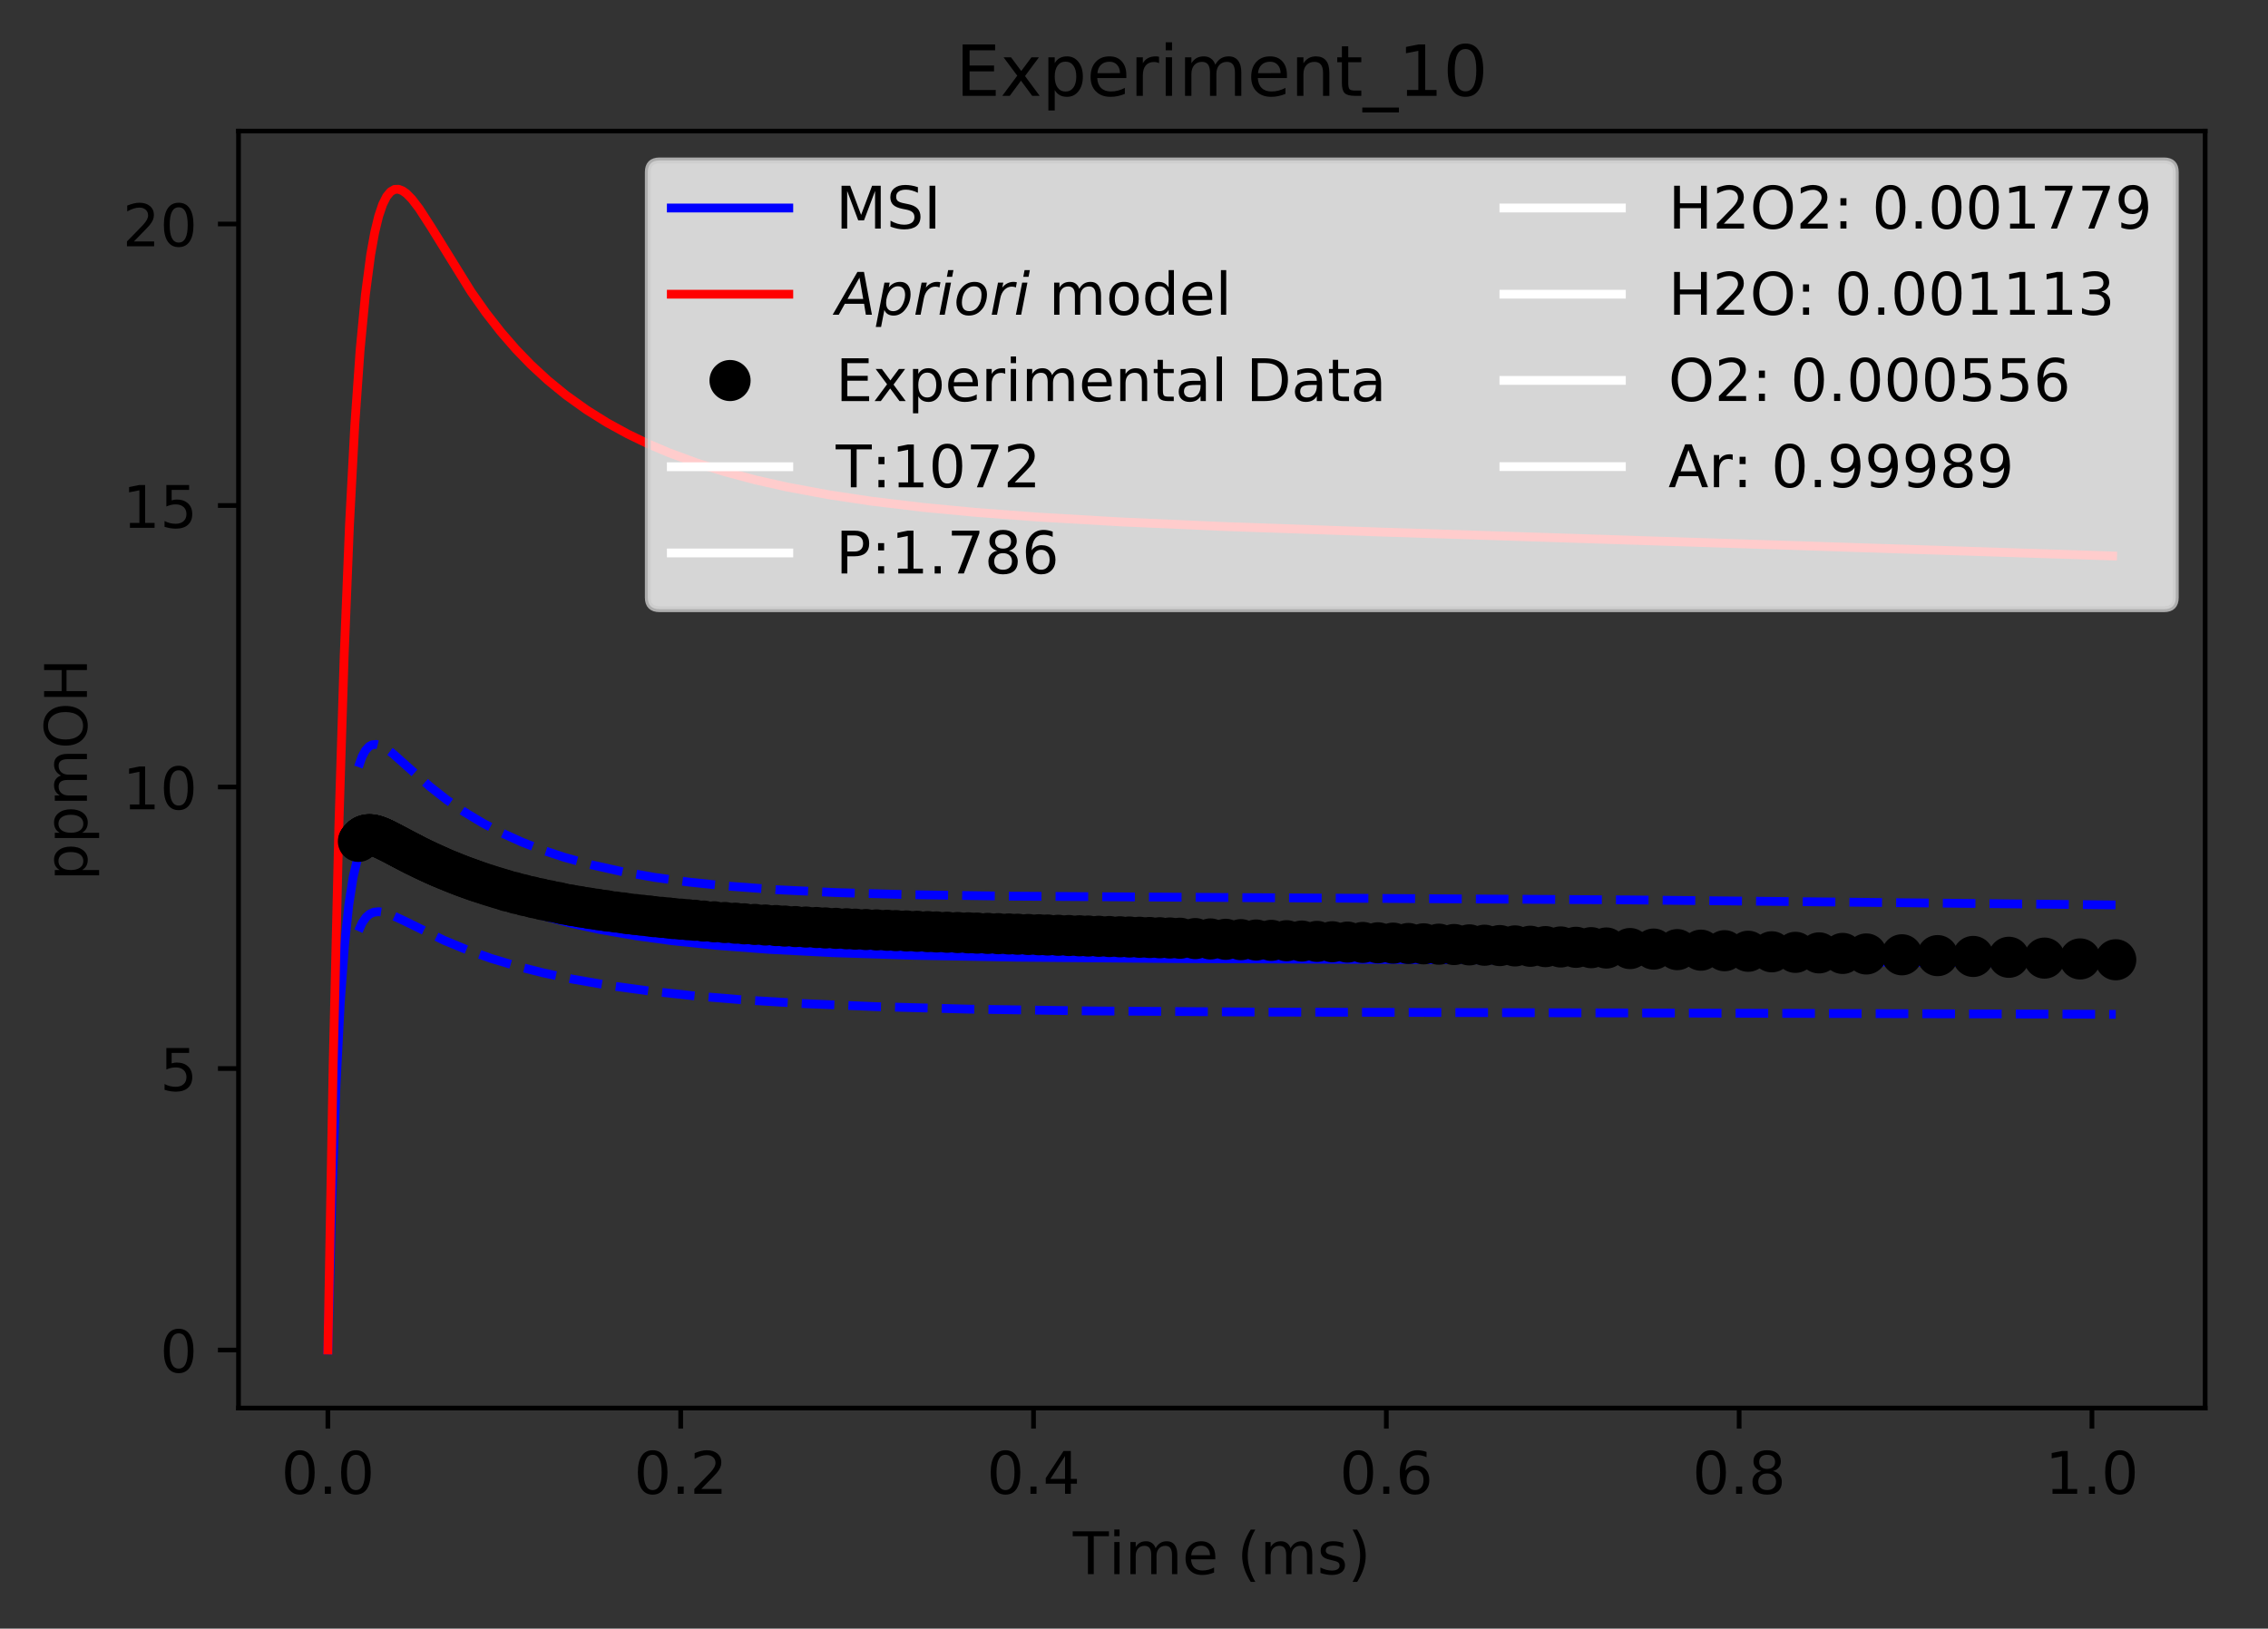 <?xml version="1.0" encoding="utf-8" standalone="no"?>
<!DOCTYPE svg PUBLIC "-//W3C//DTD SVG 1.1//EN"
  "http://www.w3.org/Graphics/SVG/1.1/DTD/svg11.dtd">
<!-- Created with matplotlib (https://matplotlib.org/) -->
<svg height="277.314pt" version="1.1" viewBox="0 0 386.103 277.314" width="386.103pt" xmlns="http://www.w3.org/2000/svg" xmlns:xlink="http://www.w3.org/1999/xlink">
 <rect x="0" y="0" width="386.103" height="277.314" fill="#333333" stroke="none"/>
 <defs>
  <style type="text/css">
*{stroke-linecap:butt;stroke-linejoin:round;}
  </style>
 </defs>
 <g id="figure_1">
  <g id="patch_1">
   <path d="M 0 277.314 
L 386.103 277.314 
L 386.103 0 
L 0 0 
z
" style="fill:none;"/>
  </g>
  <g id="axes_1">
   <g id="patch_2">
    <path d="M 40.603 239.758 
L 375.403 239.758 
L 375.403 22.318 
L 40.603 22.318 
z
" style="fill:none;"/>
   </g>
   <g id="matplotlib.axis_1">
    <g id="xtick_1">
     <g id="line2d_1">
      <defs>
       <path d="M 0 0 
L 0 3.5 
" id="me4b3e63c2c" style="stroke:#000000;stroke-width:0.8;"/>
      </defs>
      <g>
       <use style="stroke:#000000;stroke-width:0.8;" x="55.821" xlink:href="#me4b3e63c2c" y="239.758"/>
      </g>
     </g>
     <g id="text_1">
      <!-- 0.0 -->
      <defs>
       <path d="M 31.781 66.406 
Q 24.172 66.406 20.328 58.906 
Q 16.5 51.422 16.5 36.375 
Q 16.5 21.391 20.328 13.891 
Q 24.172 6.391 31.781 6.391 
Q 39.453 6.391 43.281 13.891 
Q 47.125 21.391 47.125 36.375 
Q 47.125 51.422 43.281 58.906 
Q 39.453 66.406 31.781 66.406 
z
M 31.781 74.219 
Q 44.047 74.219 50.516 64.516 
Q 56.984 54.828 56.984 36.375 
Q 56.984 17.969 50.516 8.266 
Q 44.047 -1.422 31.781 -1.422 
Q 19.531 -1.422 13.062 8.266 
Q 6.594 17.969 6.594 36.375 
Q 6.594 54.828 13.062 64.516 
Q 19.531 74.219 31.781 74.219 
z
" id="DejaVuSans-48"/>
       <path d="M 10.688 12.406 
L 21 12.406 
L 21 0 
L 10.688 0 
z
" id="DejaVuSans-46"/>
      </defs>
      <g transform="translate(47.87 254.357)scale(0.1 -0.1)">
       <use xlink:href="#DejaVuSans-48"/>
       <use x="63.623" xlink:href="#DejaVuSans-46"/>
       <use x="95.41" xlink:href="#DejaVuSans-48"/>
      </g>
     </g>
    </g>
    <g id="xtick_2">
     <g id="line2d_2">
      <g>
       <use style="stroke:#000000;stroke-width:0.8;" x="115.883" xlink:href="#me4b3e63c2c" y="239.758"/>
      </g>
     </g>
     <g id="text_2">
      <!-- 0.2 -->
      <defs>
       <path d="M 19.188 8.297 
L 53.609 8.297 
L 53.609 0 
L 7.328 0 
L 7.328 8.297 
Q 12.938 14.109 22.625 23.891 
Q 32.328 33.688 34.812 36.531 
Q 39.547 41.844 41.422 45.531 
Q 43.312 49.219 43.312 52.781 
Q 43.312 58.594 39.234 62.25 
Q 35.156 65.922 28.609 65.922 
Q 23.969 65.922 18.812 64.312 
Q 13.672 62.703 7.812 59.422 
L 7.812 69.391 
Q 13.766 71.781 18.938 73 
Q 24.125 74.219 28.422 74.219 
Q 39.75 74.219 46.484 68.547 
Q 53.219 62.891 53.219 53.422 
Q 53.219 48.922 51.531 44.891 
Q 49.859 40.875 45.406 35.406 
Q 44.188 33.984 37.641 27.219 
Q 31.109 20.453 19.188 8.297 
z
" id="DejaVuSans-50"/>
      </defs>
      <g transform="translate(107.932 254.357)scale(0.1 -0.1)">
       <use xlink:href="#DejaVuSans-48"/>
       <use x="63.623" xlink:href="#DejaVuSans-46"/>
       <use x="95.41" xlink:href="#DejaVuSans-50"/>
      </g>
     </g>
    </g>
    <g id="xtick_3">
     <g id="line2d_3">
      <g>
       <use style="stroke:#000000;stroke-width:0.8;" x="175.945" xlink:href="#me4b3e63c2c" y="239.758"/>
      </g>
     </g>
     <g id="text_3">
      <!-- 0.4 -->
      <defs>
       <path d="M 37.797 64.312 
L 12.891 25.391 
L 37.797 25.391 
z
M 35.203 72.906 
L 47.609 72.906 
L 47.609 25.391 
L 58.016 25.391 
L 58.016 17.188 
L 47.609 17.188 
L 47.609 0 
L 37.797 0 
L 37.797 17.188 
L 4.891 17.188 
L 4.891 26.703 
z
" id="DejaVuSans-52"/>
      </defs>
      <g transform="translate(167.994 254.357)scale(0.1 -0.1)">
       <use xlink:href="#DejaVuSans-48"/>
       <use x="63.623" xlink:href="#DejaVuSans-46"/>
       <use x="95.41" xlink:href="#DejaVuSans-52"/>
      </g>
     </g>
    </g>
    <g id="xtick_4">
     <g id="line2d_4">
      <g>
       <use style="stroke:#000000;stroke-width:0.8;" x="236.007" xlink:href="#me4b3e63c2c" y="239.758"/>
      </g>
     </g>
     <g id="text_4">
      <!-- 0.6 -->
      <defs>
       <path d="M 33.016 40.375 
Q 26.375 40.375 22.484 35.828 
Q 18.609 31.297 18.609 23.391 
Q 18.609 15.531 22.484 10.953 
Q 26.375 6.391 33.016 6.391 
Q 39.656 6.391 43.531 10.953 
Q 47.406 15.531 47.406 23.391 
Q 47.406 31.297 43.531 35.828 
Q 39.656 40.375 33.016 40.375 
z
M 52.594 71.297 
L 52.594 62.312 
Q 48.875 64.062 45.094 64.984 
Q 41.312 65.922 37.594 65.922 
Q 27.828 65.922 22.672 59.328 
Q 17.531 52.734 16.797 39.406 
Q 19.672 43.656 24.016 45.922 
Q 28.375 48.188 33.594 48.188 
Q 44.578 48.188 50.953 41.516 
Q 57.328 34.859 57.328 23.391 
Q 57.328 12.156 50.688 5.359 
Q 44.047 -1.422 33.016 -1.422 
Q 20.359 -1.422 13.672 8.266 
Q 6.984 17.969 6.984 36.375 
Q 6.984 53.656 15.188 63.938 
Q 23.391 74.219 37.203 74.219 
Q 40.922 74.219 44.703 73.484 
Q 48.484 72.75 52.594 71.297 
z
" id="DejaVuSans-54"/>
      </defs>
      <g transform="translate(228.055 254.357)scale(0.1 -0.1)">
       <use xlink:href="#DejaVuSans-48"/>
       <use x="63.623" xlink:href="#DejaVuSans-46"/>
       <use x="95.41" xlink:href="#DejaVuSans-54"/>
      </g>
     </g>
    </g>
    <g id="xtick_5">
     <g id="line2d_5">
      <g>
       <use style="stroke:#000000;stroke-width:0.8;" x="296.069" xlink:href="#me4b3e63c2c" y="239.758"/>
      </g>
     </g>
     <g id="text_5">
      <!-- 0.8 -->
      <defs>
       <path d="M 31.781 34.625 
Q 24.75 34.625 20.719 30.859 
Q 16.703 27.094 16.703 20.516 
Q 16.703 13.922 20.719 10.156 
Q 24.75 6.391 31.781 6.391 
Q 38.812 6.391 42.859 10.172 
Q 46.922 13.969 46.922 20.516 
Q 46.922 27.094 42.891 30.859 
Q 38.875 34.625 31.781 34.625 
z
M 21.922 38.812 
Q 15.578 40.375 12.031 44.719 
Q 8.5 49.078 8.5 55.328 
Q 8.5 64.062 14.719 69.141 
Q 20.953 74.219 31.781 74.219 
Q 42.672 74.219 48.875 69.141 
Q 55.078 64.062 55.078 55.328 
Q 55.078 49.078 51.531 44.719 
Q 48 40.375 41.703 38.812 
Q 48.828 37.156 52.797 32.312 
Q 56.781 27.484 56.781 20.516 
Q 56.781 9.906 50.312 4.234 
Q 43.844 -1.422 31.781 -1.422 
Q 19.734 -1.422 13.25 4.234 
Q 6.781 9.906 6.781 20.516 
Q 6.781 27.484 10.781 32.312 
Q 14.797 37.156 21.922 38.812 
z
M 18.312 54.391 
Q 18.312 48.734 21.844 45.562 
Q 25.391 42.391 31.781 42.391 
Q 38.141 42.391 41.719 45.562 
Q 45.312 48.734 45.312 54.391 
Q 45.312 60.062 41.719 63.234 
Q 38.141 66.406 31.781 66.406 
Q 25.391 66.406 21.844 63.234 
Q 18.312 60.062 18.312 54.391 
z
" id="DejaVuSans-56"/>
      </defs>
      <g transform="translate(288.117 254.357)scale(0.1 -0.1)">
       <use xlink:href="#DejaVuSans-48"/>
       <use x="63.623" xlink:href="#DejaVuSans-46"/>
       <use x="95.41" xlink:href="#DejaVuSans-56"/>
      </g>
     </g>
    </g>
    <g id="xtick_6">
     <g id="line2d_6">
      <g>
       <use style="stroke:#000000;stroke-width:0.8;" x="356.131" xlink:href="#me4b3e63c2c" y="239.758"/>
      </g>
     </g>
     <g id="text_6">
      <!-- 1.0 -->
      <defs>
       <path d="M 12.406 8.297 
L 28.516 8.297 
L 28.516 63.922 
L 10.984 60.406 
L 10.984 69.391 
L 28.422 72.906 
L 38.281 72.906 
L 38.281 8.297 
L 54.391 8.297 
L 54.391 0 
L 12.406 0 
z
" id="DejaVuSans-49"/>
      </defs>
      <g transform="translate(348.179 254.357)scale(0.1 -0.1)">
       <use xlink:href="#DejaVuSans-49"/>
       <use x="63.623" xlink:href="#DejaVuSans-46"/>
       <use x="95.41" xlink:href="#DejaVuSans-48"/>
      </g>
     </g>
    </g>
    <g id="text_7">
     <!-- Time (ms) -->
     <defs>
      <path d="M -0.297 72.906 
L 61.375 72.906 
L 61.375 64.594 
L 35.5 64.594 
L 35.5 0 
L 25.594 0 
L 25.594 64.594 
L -0.297 64.594 
z
" id="DejaVuSans-84"/>
      <path d="M 9.422 54.688 
L 18.406 54.688 
L 18.406 0 
L 9.422 0 
z
M 9.422 75.984 
L 18.406 75.984 
L 18.406 64.594 
L 9.422 64.594 
z
" id="DejaVuSans-105"/>
      <path d="M 52 44.188 
Q 55.375 50.25 60.062 53.125 
Q 64.75 56 71.094 56 
Q 79.641 56 84.281 50.016 
Q 88.922 44.047 88.922 33.016 
L 88.922 0 
L 79.891 0 
L 79.891 32.719 
Q 79.891 40.578 77.094 44.375 
Q 74.312 48.188 68.609 48.188 
Q 61.625 48.188 57.562 43.547 
Q 53.516 38.922 53.516 30.906 
L 53.516 0 
L 44.484 0 
L 44.484 32.719 
Q 44.484 40.625 41.703 44.406 
Q 38.922 48.188 33.109 48.188 
Q 26.219 48.188 22.156 43.531 
Q 18.109 38.875 18.109 30.906 
L 18.109 0 
L 9.078 0 
L 9.078 54.688 
L 18.109 54.688 
L 18.109 46.188 
Q 21.188 51.219 25.484 53.609 
Q 29.781 56 35.688 56 
Q 41.656 56 45.828 52.969 
Q 50 49.953 52 44.188 
z
" id="DejaVuSans-109"/>
      <path d="M 56.203 29.594 
L 56.203 25.203 
L 14.891 25.203 
Q 15.484 15.922 20.484 11.062 
Q 25.484 6.203 34.422 6.203 
Q 39.594 6.203 44.453 7.469 
Q 49.312 8.734 54.109 11.281 
L 54.109 2.781 
Q 49.266 0.734 44.188 -0.344 
Q 39.109 -1.422 33.891 -1.422 
Q 20.797 -1.422 13.156 6.188 
Q 5.516 13.812 5.516 26.812 
Q 5.516 40.234 12.766 48.109 
Q 20.016 56 32.328 56 
Q 43.359 56 49.781 48.891 
Q 56.203 41.797 56.203 29.594 
z
M 47.219 32.234 
Q 47.125 39.594 43.094 43.984 
Q 39.062 48.391 32.422 48.391 
Q 24.906 48.391 20.391 44.141 
Q 15.875 39.891 15.188 32.172 
z
" id="DejaVuSans-101"/>
      <path id="DejaVuSans-32"/>
      <path d="M 31 75.875 
Q 24.469 64.656 21.281 53.656 
Q 18.109 42.672 18.109 31.391 
Q 18.109 20.125 21.312 9.062 
Q 24.516 -2 31 -13.188 
L 23.188 -13.188 
Q 15.875 -1.703 12.234 9.375 
Q 8.594 20.453 8.594 31.391 
Q 8.594 42.281 12.203 53.312 
Q 15.828 64.359 23.188 75.875 
z
" id="DejaVuSans-40"/>
      <path d="M 44.281 53.078 
L 44.281 44.578 
Q 40.484 46.531 36.375 47.5 
Q 32.281 48.484 27.875 48.484 
Q 21.188 48.484 17.844 46.438 
Q 14.5 44.391 14.5 40.281 
Q 14.5 37.156 16.891 35.375 
Q 19.281 33.594 26.516 31.984 
L 29.594 31.297 
Q 39.156 29.25 43.188 25.516 
Q 47.219 21.781 47.219 15.094 
Q 47.219 7.469 41.188 3.016 
Q 35.156 -1.422 24.609 -1.422 
Q 20.219 -1.422 15.453 -0.562 
Q 10.688 0.297 5.422 2 
L 5.422 11.281 
Q 10.406 8.688 15.234 7.391 
Q 20.062 6.109 24.812 6.109 
Q 31.156 6.109 34.562 8.281 
Q 37.984 10.453 37.984 14.406 
Q 37.984 18.062 35.516 20.016 
Q 33.062 21.969 24.703 23.781 
L 21.578 24.516 
Q 13.234 26.266 9.516 29.906 
Q 5.812 33.547 5.812 39.891 
Q 5.812 47.609 11.281 51.797 
Q 16.75 56 26.812 56 
Q 31.781 56 36.172 55.266 
Q 40.578 54.547 44.281 53.078 
z
" id="DejaVuSans-115"/>
      <path d="M 8.016 75.875 
L 15.828 75.875 
Q 23.141 64.359 26.781 53.312 
Q 30.422 42.281 30.422 31.391 
Q 30.422 20.453 26.781 9.375 
Q 23.141 -1.703 15.828 -13.188 
L 8.016 -13.188 
Q 14.5 -2 17.703 9.062 
Q 20.906 20.125 20.906 31.391 
Q 20.906 42.672 17.703 53.656 
Q 14.5 64.656 8.016 75.875 
z
" id="DejaVuSans-41"/>
     </defs>
     <g transform="translate(182.65 268.035)scale(0.1 -0.1)">
      <use xlink:href="#DejaVuSans-84"/>
      <use x="61.037" xlink:href="#DejaVuSans-105"/>
      <use x="88.82" xlink:href="#DejaVuSans-109"/>
      <use x="186.232" xlink:href="#DejaVuSans-101"/>
      <use x="247.756" xlink:href="#DejaVuSans-32"/>
      <use x="279.543" xlink:href="#DejaVuSans-40"/>
      <use x="318.557" xlink:href="#DejaVuSans-109"/>
      <use x="415.969" xlink:href="#DejaVuSans-115"/>
      <use x="468.068" xlink:href="#DejaVuSans-41"/>
     </g>
    </g>
   </g>
   <g id="matplotlib.axis_2">
    <g id="ytick_1">
     <g id="line2d_7">
      <defs>
       <path d="M 0 0 
L -3.5 0 
" id="m5823dc04ed" style="stroke:#000000;stroke-width:0.8;"/>
      </defs>
      <g>
       <use style="stroke:#000000;stroke-width:0.8;" x="40.603" xlink:href="#m5823dc04ed" y="229.874"/>
      </g>
     </g>
     <g id="text_8">
      <!-- 0 -->
      <g transform="translate(27.241 233.674)scale(0.1 -0.1)">
       <use xlink:href="#DejaVuSans-48"/>
      </g>
     </g>
    </g>
    <g id="ytick_2">
     <g id="line2d_8">
      <g>
       <use style="stroke:#000000;stroke-width:0.8;" x="40.603" xlink:href="#m5823dc04ed" y="181.941"/>
      </g>
     </g>
     <g id="text_9">
      <!-- 5 -->
      <defs>
       <path d="M 10.797 72.906 
L 49.516 72.906 
L 49.516 64.594 
L 19.828 64.594 
L 19.828 46.734 
Q 21.969 47.469 24.109 47.828 
Q 26.266 48.188 28.422 48.188 
Q 40.625 48.188 47.75 41.5 
Q 54.891 34.812 54.891 23.391 
Q 54.891 11.625 47.562 5.094 
Q 40.234 -1.422 26.906 -1.422 
Q 22.312 -1.422 17.547 -0.641 
Q 12.797 0.141 7.719 1.703 
L 7.719 11.625 
Q 12.109 9.234 16.797 8.062 
Q 21.484 6.891 26.703 6.891 
Q 35.156 6.891 40.078 11.328 
Q 45.016 15.766 45.016 23.391 
Q 45.016 31 40.078 35.438 
Q 35.156 39.891 26.703 39.891 
Q 22.75 39.891 18.812 39.016 
Q 14.891 38.141 10.797 36.281 
z
" id="DejaVuSans-53"/>
      </defs>
      <g transform="translate(27.241 185.741)scale(0.1 -0.1)">
       <use xlink:href="#DejaVuSans-53"/>
      </g>
     </g>
    </g>
    <g id="ytick_3">
     <g id="line2d_9">
      <g>
       <use style="stroke:#000000;stroke-width:0.8;" x="40.603" xlink:href="#m5823dc04ed" y="134.008"/>
      </g>
     </g>
     <g id="text_10">
      <!-- 10 -->
      <g transform="translate(20.878 137.807)scale(0.1 -0.1)">
       <use xlink:href="#DejaVuSans-49"/>
       <use x="63.623" xlink:href="#DejaVuSans-48"/>
      </g>
     </g>
    </g>
    <g id="ytick_4">
     <g id="line2d_10">
      <g>
       <use style="stroke:#000000;stroke-width:0.8;" x="40.603" xlink:href="#m5823dc04ed" y="86.075"/>
      </g>
     </g>
     <g id="text_11">
      <!-- 15 -->
      <g transform="translate(20.878 89.874)scale(0.1 -0.1)">
       <use xlink:href="#DejaVuSans-49"/>
       <use x="63.623" xlink:href="#DejaVuSans-53"/>
      </g>
     </g>
    </g>
    <g id="ytick_5">
     <g id="line2d_11">
      <g>
       <use style="stroke:#000000;stroke-width:0.8;" x="40.603" xlink:href="#m5823dc04ed" y="38.142"/>
      </g>
     </g>
     <g id="text_12">
      <!-- 20 -->
      <g transform="translate(20.878 41.941)scale(0.1 -0.1)">
       <use xlink:href="#DejaVuSans-50"/>
       <use x="63.623" xlink:href="#DejaVuSans-48"/>
      </g>
     </g>
    </g>
    <g id="text_13">
     <!-- ppmOH -->
     <defs>
      <path d="M 18.109 8.203 
L 18.109 -20.797 
L 9.078 -20.797 
L 9.078 54.688 
L 18.109 54.688 
L 18.109 46.391 
Q 20.953 51.266 25.266 53.625 
Q 29.594 56 35.594 56 
Q 45.562 56 51.781 48.094 
Q 58.016 40.188 58.016 27.297 
Q 58.016 14.406 51.781 6.484 
Q 45.562 -1.422 35.594 -1.422 
Q 29.594 -1.422 25.266 0.953 
Q 20.953 3.328 18.109 8.203 
z
M 48.688 27.297 
Q 48.688 37.203 44.609 42.844 
Q 40.531 48.484 33.406 48.484 
Q 26.266 48.484 22.188 42.844 
Q 18.109 37.203 18.109 27.297 
Q 18.109 17.391 22.188 11.75 
Q 26.266 6.109 33.406 6.109 
Q 40.531 6.109 44.609 11.75 
Q 48.688 17.391 48.688 27.297 
z
" id="DejaVuSans-112"/>
      <path d="M 39.406 66.219 
Q 28.656 66.219 22.328 58.203 
Q 16.016 50.203 16.016 36.375 
Q 16.016 22.609 22.328 14.594 
Q 28.656 6.594 39.406 6.594 
Q 50.141 6.594 56.422 14.594 
Q 62.703 22.609 62.703 36.375 
Q 62.703 50.203 56.422 58.203 
Q 50.141 66.219 39.406 66.219 
z
M 39.406 74.219 
Q 54.734 74.219 63.906 63.938 
Q 73.094 53.656 73.094 36.375 
Q 73.094 19.141 63.906 8.859 
Q 54.734 -1.422 39.406 -1.422 
Q 24.031 -1.422 14.812 8.828 
Q 5.609 19.094 5.609 36.375 
Q 5.609 53.656 14.812 63.938 
Q 24.031 74.219 39.406 74.219 
z
" id="DejaVuSans-79"/>
      <path d="M 9.812 72.906 
L 19.672 72.906 
L 19.672 43.016 
L 55.516 43.016 
L 55.516 72.906 
L 65.375 72.906 
L 65.375 0 
L 55.516 0 
L 55.516 34.719 
L 19.672 34.719 
L 19.672 0 
L 9.812 0 
z
" id="DejaVuSans-72"/>
     </defs>
     <g transform="translate(14.798 149.953)rotate(-90)scale(0.1 -0.1)">
      <use xlink:href="#DejaVuSans-112"/>
      <use x="63.477" xlink:href="#DejaVuSans-112"/>
      <use x="126.953" xlink:href="#DejaVuSans-109"/>
      <use x="224.365" xlink:href="#DejaVuSans-79"/>
      <use x="303.076" xlink:href="#DejaVuSans-72"/>
     </g>
    </g>
   </g>
   <g id="line2d_12">
    <path clip-path="url(#peef837fc58)" d="M 55.821 229.874 
L 56.48 204.71 
L 57.205 184.786 
L 57.929 170.738 
L 58.654 160.904 
L 59.383 154.056 
L 60.115 149.382 
L 60.846 146.276 
L 61.456 144.554 
L 62.066 143.41 
L 62.675 142.698 
L 63.346 142.283 
L 64.078 142.146 
L 64.81 142.24 
L 65.726 142.571 
L 67.19 143.383 
L 70.03 145.304 
L 74.157 148.026 
L 77.386 149.894 
L 80.98 151.701 
L 84.812 153.351 
L 88.699 154.775 
L 92.641 156.005 
L 97.568 157.29 
L 102.137 158.273 
L 108.228 159.334 
L 114.32 160.169 
L 121.934 160.967 
L 131.071 161.66 
L 141.731 162.214 
L 155.436 162.663 
L 173.034 162.987 
L 200.59 163.227 
L 285.652 163.586 
L 358.368 164.058 
L 358.368 164.058 
" style="fill:none;stroke:#0000ff;stroke-linecap:square;stroke-width:1.5;"/>
   </g>
   <g id="line2d_13">
    <path clip-path="url(#peef837fc58)" d="M 55.821 229.874 
L 56.716 181.367 
L 57.683 140.849 
L 58.587 111.8 
L 59.491 89.465 
L 60.395 72.454 
L 61.299 59.66 
L 62.203 50.197 
L 63.107 43.354 
L 63.786 39.598 
L 64.464 36.802 
L 65.143 34.798 
L 65.821 33.448 
L 66.5 32.632 
L 67.178 32.253 
L 67.857 32.228 
L 68.535 32.488 
L 69.214 32.974 
L 70.118 33.895 
L 71.362 35.519 
L 73.399 38.679 
L 80.186 49.65 
L 82.736 53.269 
L 85.288 56.539 
L 87.841 59.477 
L 90.393 62.114 
L 93.239 64.74 
L 96.352 67.283 
L 99.859 69.794 
L 103.376 71.992 
L 106.893 73.917 
L 110.41 75.61 
L 113.928 77.103 
L 118.617 78.83 
L 123.307 80.303 
L 128.604 81.716 
L 133.944 82.919 
L 141.065 84.243 
L 148.186 85.316 
L 157.087 86.388 
L 165.987 87.237 
L 176.668 88.043 
L 190.91 88.871 
L 208.14 89.641 
L 235.307 90.6 
L 359.651 94.666 
L 359.651 94.666 
" style="fill:none;stroke:#ff0000;stroke-linecap:square;stroke-width:1.5;"/>
   </g>
   <g id="line2d_14">
    <defs>
     <path d="M 0 3 
C 0.796 3 1.559 2.684 2.121 2.121 
C 2.684 1.559 3 0.796 3 0 
C 3 -0.796 2.684 -1.559 2.121 -2.121 
C 1.559 -2.684 0.796 -3 0 -3 
C -0.796 -3 -1.559 -2.684 -2.121 -2.121 
C -2.684 -1.559 -3 -0.796 -3 0 
C -3 0.796 -2.684 1.559 -2.121 2.121 
C -1.559 2.684 -0.796 3 0 3 
z
" id="m7b2b3a3893" style="stroke:#000000;"/>
    </defs>
    <g clip-path="url(#peef837fc58)">
     <use style="stroke:#000000;" x="61.017" xlink:href="#m7b2b3a3893" y="143.263"/>
     <use style="stroke:#000000;" x="61.107" xlink:href="#m7b2b3a3893" y="143.131"/>
     <use style="stroke:#000000;" x="61.197" xlink:href="#m7b2b3a3893" y="143.01"/>
     <use style="stroke:#000000;" x="61.287" xlink:href="#m7b2b3a3893" y="142.899"/>
     <use style="stroke:#000000;" x="61.377" xlink:href="#m7b2b3a3893" y="142.798"/>
     <use style="stroke:#000000;" x="61.467" xlink:href="#m7b2b3a3893" y="142.707"/>
     <use style="stroke:#000000;" x="61.557" xlink:href="#m7b2b3a3893" y="142.624"/>
     <use style="stroke:#000000;" x="61.647" xlink:href="#m7b2b3a3893" y="142.549"/>
     <use style="stroke:#000000;" x="61.737" xlink:href="#m7b2b3a3893" y="142.482"/>
     <use style="stroke:#000000;" x="61.827" xlink:href="#m7b2b3a3893" y="142.422"/>
     <use style="stroke:#000000;" x="61.918" xlink:href="#m7b2b3a3893" y="142.369"/>
     <use style="stroke:#000000;" x="62.008" xlink:href="#m7b2b3a3893" y="142.323"/>
     <use style="stroke:#000000;" x="62.098" xlink:href="#m7b2b3a3893" y="142.282"/>
     <use style="stroke:#000000;" x="62.218" xlink:href="#m7b2b3a3893" y="142.247"/>
     <use style="stroke:#000000;" x="62.308" xlink:href="#m7b2b3a3893" y="142.218"/>
     <use style="stroke:#000000;" x="62.398" xlink:href="#m7b2b3a3893" y="142.193"/>
     <use style="stroke:#000000;" x="62.518" xlink:href="#m7b2b3a3893" y="142.165"/>
     <use style="stroke:#000000;" x="62.668" xlink:href="#m7b2b3a3893" y="142.147"/>
     <use style="stroke:#000000;" x="62.819" xlink:href="#m7b2b3a3893" y="142.138"/>
     <use style="stroke:#000000;" x="62.939" xlink:href="#m7b2b3a3893" y="142.138"/>
     <use style="stroke:#000000;" x="63.089" xlink:href="#m7b2b3a3893" y="142.144"/>
     <use style="stroke:#000000;" x="63.209" xlink:href="#m7b2b3a3893" y="142.158"/>
     <use style="stroke:#000000;" x="63.359" xlink:href="#m7b2b3a3893" y="142.178"/>
     <use style="stroke:#000000;" x="63.509" xlink:href="#m7b2b3a3893" y="142.203"/>
     <use style="stroke:#000000;" x="63.629" xlink:href="#m7b2b3a3893" y="142.233"/>
     <use style="stroke:#000000;" x="63.78" xlink:href="#m7b2b3a3893" y="142.269"/>
     <use style="stroke:#000000;" x="63.9" xlink:href="#m7b2b3a3893" y="142.308"/>
     <use style="stroke:#000000;" x="64.05" xlink:href="#m7b2b3a3893" y="142.351"/>
     <use style="stroke:#000000;" x="64.2" xlink:href="#m7b2b3a3893" y="142.398"/>
     <use style="stroke:#000000;" x="64.32" xlink:href="#m7b2b3a3893" y="142.447"/>
     <use style="stroke:#000000;" x="64.47" xlink:href="#m7b2b3a3893" y="142.5"/>
     <use style="stroke:#000000;" x="64.62" xlink:href="#m7b2b3a3893" y="142.555"/>
     <use style="stroke:#000000;" x="64.74" xlink:href="#m7b2b3a3893" y="142.613"/>
     <use style="stroke:#000000;" x="64.891" xlink:href="#m7b2b3a3893" y="142.672"/>
     <use style="stroke:#000000;" x="65.011" xlink:href="#m7b2b3a3893" y="142.734"/>
     <use style="stroke:#000000;" x="65.161" xlink:href="#m7b2b3a3893" y="142.797"/>
     <use style="stroke:#000000;" x="65.311" xlink:href="#m7b2b3a3893" y="142.861"/>
     <use style="stroke:#000000;" x="65.431" xlink:href="#m7b2b3a3893" y="142.927"/>
     <use style="stroke:#000000;" x="65.581" xlink:href="#m7b2b3a3893" y="142.994"/>
     <use style="stroke:#000000;" x="65.732" xlink:href="#m7b2b3a3893" y="143.062"/>
     <use style="stroke:#000000;" x="65.852" xlink:href="#m7b2b3a3893" y="143.131"/>
     <use style="stroke:#000000;" x="66.002" xlink:href="#m7b2b3a3893" y="143.201"/>
     <use style="stroke:#000000;" x="66.122" xlink:href="#m7b2b3a3893" y="143.272"/>
     <use style="stroke:#000000;" x="66.272" xlink:href="#m7b2b3a3893" y="143.343"/>
     <use style="stroke:#000000;" x="66.422" xlink:href="#m7b2b3a3893" y="143.415"/>
     <use style="stroke:#000000;" x="66.632" xlink:href="#m7b2b3a3893" y="143.524"/>
     <use style="stroke:#000000;" x="66.843" xlink:href="#m7b2b3a3893" y="143.635"/>
     <use style="stroke:#000000;" x="67.053" xlink:href="#m7b2b3a3893" y="143.745"/>
     <use style="stroke:#000000;" x="67.263" xlink:href="#m7b2b3a3893" y="143.857"/>
     <use style="stroke:#000000;" x="67.473" xlink:href="#m7b2b3a3893" y="143.968"/>
     <use style="stroke:#000000;" x="67.684" xlink:href="#m7b2b3a3893" y="144.08"/>
     <use style="stroke:#000000;" x="67.894" xlink:href="#m7b2b3a3893" y="144.192"/>
     <use style="stroke:#000000;" x="68.104" xlink:href="#m7b2b3a3893" y="144.303"/>
     <use style="stroke:#000000;" x="68.314" xlink:href="#m7b2b3a3893" y="144.415"/>
     <use style="stroke:#000000;" x="68.524" xlink:href="#m7b2b3a3893" y="144.526"/>
     <use style="stroke:#000000;" x="68.735" xlink:href="#m7b2b3a3893" y="144.636"/>
     <use style="stroke:#000000;" x="68.945" xlink:href="#m7b2b3a3893" y="144.747"/>
     <use style="stroke:#000000;" x="69.155" xlink:href="#m7b2b3a3893" y="144.857"/>
     <use style="stroke:#000000;" x="69.365" xlink:href="#m7b2b3a3893" y="144.966"/>
     <use style="stroke:#000000;" x="69.575" xlink:href="#m7b2b3a3893" y="145.075"/>
     <use style="stroke:#000000;" x="69.786" xlink:href="#m7b2b3a3893" y="145.183"/>
     <use style="stroke:#000000;" x="69.996" xlink:href="#m7b2b3a3893" y="145.291"/>
     <use style="stroke:#000000;" x="70.206" xlink:href="#m7b2b3a3893" y="145.398"/>
     <use style="stroke:#000000;" x="70.416" xlink:href="#m7b2b3a3893" y="145.505"/>
     <use style="stroke:#000000;" x="70.597" xlink:href="#m7b2b3a3893" y="145.611"/>
     <use style="stroke:#000000;" x="70.927" xlink:href="#m7b2b3a3893" y="145.771"/>
     <use style="stroke:#000000;" x="71.257" xlink:href="#m7b2b3a3893" y="145.93"/>
     <use style="stroke:#000000;" x="71.588" xlink:href="#m7b2b3a3893" y="146.087"/>
     <use style="stroke:#000000;" x="71.888" xlink:href="#m7b2b3a3893" y="146.243"/>
     <use style="stroke:#000000;" x="72.218" xlink:href="#m7b2b3a3893" y="146.397"/>
     <use style="stroke:#000000;" x="72.549" xlink:href="#m7b2b3a3893" y="146.549"/>
     <use style="stroke:#000000;" x="72.849" xlink:href="#m7b2b3a3893" y="146.7"/>
     <use style="stroke:#000000;" x="73.179" xlink:href="#m7b2b3a3893" y="146.849"/>
     <use style="stroke:#000000;" x="73.51" xlink:href="#m7b2b3a3893" y="146.996"/>
     <use style="stroke:#000000;" x="73.81" xlink:href="#m7b2b3a3893" y="147.142"/>
     <use style="stroke:#000000;" x="74.14" xlink:href="#m7b2b3a3893" y="147.286"/>
     <use style="stroke:#000000;" x="74.471" xlink:href="#m7b2b3a3893" y="147.429"/>
     <use style="stroke:#000000;" x="74.771" xlink:href="#m7b2b3a3893" y="147.57"/>
     <use style="stroke:#000000;" x="75.101" xlink:href="#m7b2b3a3893" y="147.709"/>
     <use style="stroke:#000000;" x="75.582" xlink:href="#m7b2b3a3893" y="147.917"/>
     <use style="stroke:#000000;" x="76.062" xlink:href="#m7b2b3a3893" y="148.121"/>
     <use style="stroke:#000000;" x="76.573" xlink:href="#m7b2b3a3893" y="148.322"/>
     <use style="stroke:#000000;" x="77.053" xlink:href="#m7b2b3a3893" y="148.519"/>
     <use style="stroke:#000000;" x="77.534" xlink:href="#m7b2b3a3893" y="148.712"/>
     <use style="stroke:#000000;" x="78.014" xlink:href="#m7b2b3a3893" y="148.903"/>
     <use style="stroke:#000000;" x="78.495" xlink:href="#m7b2b3a3893" y="149.089"/>
     <use style="stroke:#000000;" x="78.975" xlink:href="#m7b2b3a3893" y="149.273"/>
     <use style="stroke:#000000;" x="79.486" xlink:href="#m7b2b3a3893" y="149.453"/>
     <use style="stroke:#000000;" x="79.966" xlink:href="#m7b2b3a3893" y="149.629"/>
     <use style="stroke:#000000;" x="80.447" xlink:href="#m7b2b3a3893" y="149.803"/>
     <use style="stroke:#000000;" x="80.927" xlink:href="#m7b2b3a3893" y="149.973"/>
     <use style="stroke:#000000;" x="81.408" xlink:href="#m7b2b3a3893" y="150.14"/>
     <use style="stroke:#000000;" x="82.158" xlink:href="#m7b2b3a3893" y="150.388"/>
     <use style="stroke:#000000;" x="82.909" xlink:href="#m7b2b3a3893" y="150.629"/>
     <use style="stroke:#000000;" x="83.63" xlink:href="#m7b2b3a3893" y="150.863"/>
     <use style="stroke:#000000;" x="84.381" xlink:href="#m7b2b3a3893" y="151.09"/>
     <use style="stroke:#000000;" x="85.101" xlink:href="#m7b2b3a3893" y="151.311"/>
     <use style="stroke:#000000;" x="85.852" xlink:href="#m7b2b3a3893" y="151.526"/>
     <use style="stroke:#000000;" x="86.453" xlink:href="#m7b2b3a3893" y="151.734"/>
     <use style="stroke:#000000;" x="87.354" xlink:href="#m7b2b3a3893" y="151.936"/>
     <use style="stroke:#000000;" x="87.954" xlink:href="#m7b2b3a3893" y="152.132"/>
     <use style="stroke:#000000;" x="88.855" xlink:href="#m7b2b3a3893" y="152.322"/>
     <use style="stroke:#000000;" x="89.456" xlink:href="#m7b2b3a3893" y="152.507"/>
     <use style="stroke:#000000;" x="90.357" xlink:href="#m7b2b3a3893" y="152.686"/>
     <use style="stroke:#000000;" x="90.958" xlink:href="#m7b2b3a3893" y="152.86"/>
     <use style="stroke:#000000;" x="91.858" xlink:href="#m7b2b3a3893" y="153.028"/>
     <use style="stroke:#000000;" x="92.459" xlink:href="#m7b2b3a3893" y="153.192"/>
     <use style="stroke:#000000;" x="93.36" xlink:href="#m7b2b3a3893" y="153.351"/>
     <use style="stroke:#000000;" x="93.961" xlink:href="#m7b2b3a3893" y="153.505"/>
     <use style="stroke:#000000;" x="94.862" xlink:href="#m7b2b3a3893" y="153.654"/>
     <use style="stroke:#000000;" x="95.462" xlink:href="#m7b2b3a3893" y="153.799"/>
     <use style="stroke:#000000;" x="96.063" xlink:href="#m7b2b3a3893" y="153.94"/>
     <use style="stroke:#000000;" x="96.964" xlink:href="#m7b2b3a3893" y="154.076"/>
     <use style="stroke:#000000;" x="97.564" xlink:href="#m7b2b3a3893" y="154.209"/>
     <use style="stroke:#000000;" x="98.465" xlink:href="#m7b2b3a3893" y="154.338"/>
     <use style="stroke:#000000;" x="99.066" xlink:href="#m7b2b3a3893" y="154.462"/>
     <use style="stroke:#000000;" x="99.967" xlink:href="#m7b2b3a3893" y="154.583"/>
     <use style="stroke:#000000;" x="100.567" xlink:href="#m7b2b3a3893" y="154.701"/>
     <use style="stroke:#000000;" x="101.468" xlink:href="#m7b2b3a3893" y="154.815"/>
     <use style="stroke:#000000;" x="102.069" xlink:href="#m7b2b3a3893" y="154.926"/>
     <use style="stroke:#000000;" x="102.97" xlink:href="#m7b2b3a3893" y="155.033"/>
     <use style="stroke:#000000;" x="103.571" xlink:href="#m7b2b3a3893" y="155.138"/>
     <use style="stroke:#000000;" x="104.772" xlink:href="#m7b2b3a3893" y="155.291"/>
     <use style="stroke:#000000;" x="105.973" xlink:href="#m7b2b3a3893" y="155.438"/>
     <use style="stroke:#000000;" x="106.874" xlink:href="#m7b2b3a3893" y="155.578"/>
     <use style="stroke:#000000;" x="108.075" xlink:href="#m7b2b3a3893" y="155.712"/>
     <use style="stroke:#000000;" x="109.276" xlink:href="#m7b2b3a3893" y="155.841"/>
     <use style="stroke:#000000;" x="110.478" xlink:href="#m7b2b3a3893" y="155.964"/>
     <use style="stroke:#000000;" x="111.379" xlink:href="#m7b2b3a3893" y="156.082"/>
     <use style="stroke:#000000;" x="112.58" xlink:href="#m7b2b3a3893" y="156.196"/>
     <use style="stroke:#000000;" x="113.781" xlink:href="#m7b2b3a3893" y="156.305"/>
     <use style="stroke:#000000;" x="114.682" xlink:href="#m7b2b3a3893" y="156.409"/>
     <use style="stroke:#000000;" x="115.883" xlink:href="#m7b2b3a3893" y="156.509"/>
     <use style="stroke:#000000;" x="117.084" xlink:href="#m7b2b3a3893" y="156.606"/>
     <use style="stroke:#000000;" x="118.286" xlink:href="#m7b2b3a3893" y="156.698"/>
     <use style="stroke:#000000;" x="119.787" xlink:href="#m7b2b3a3893" y="156.834"/>
     <use style="stroke:#000000;" x="121.589" xlink:href="#m7b2b3a3893" y="156.961"/>
     <use style="stroke:#000000;" x="123.391" xlink:href="#m7b2b3a3893" y="157.082"/>
     <use style="stroke:#000000;" x="125.193" xlink:href="#m7b2b3a3893" y="157.196"/>
     <use style="stroke:#000000;" x="126.694" xlink:href="#m7b2b3a3893" y="157.304"/>
     <use style="stroke:#000000;" x="128.496" xlink:href="#m7b2b3a3893" y="157.407"/>
     <use style="stroke:#000000;" x="130.298" xlink:href="#m7b2b3a3893" y="157.505"/>
     <use style="stroke:#000000;" x="132.1" xlink:href="#m7b2b3a3893" y="157.598"/>
     <use style="stroke:#000000;" x="133.601" xlink:href="#m7b2b3a3893" y="157.687"/>
     <use style="stroke:#000000;" x="135.403" xlink:href="#m7b2b3a3893" y="157.772"/>
     <use style="stroke:#000000;" x="137.205" xlink:href="#m7b2b3a3893" y="157.853"/>
     <use style="stroke:#000000;" x="139.007" xlink:href="#m7b2b3a3893" y="157.931"/>
     <use style="stroke:#000000;" x="140.509" xlink:href="#m7b2b3a3893" y="158.005"/>
     <use style="stroke:#000000;" x="142.31" xlink:href="#m7b2b3a3893" y="158.077"/>
     <use style="stroke:#000000;" x="144.112" xlink:href="#m7b2b3a3893" y="158.147"/>
     <use style="stroke:#000000;" x="145.614" xlink:href="#m7b2b3a3893" y="158.214"/>
     <use style="stroke:#000000;" x="147.416" xlink:href="#m7b2b3a3893" y="158.278"/>
     <use style="stroke:#000000;" x="149.218" xlink:href="#m7b2b3a3893" y="158.341"/>
     <use style="stroke:#000000;" x="151.019" xlink:href="#m7b2b3a3893" y="158.402"/>
     <use style="stroke:#000000;" x="152.521" xlink:href="#m7b2b3a3893" y="158.461"/>
     <use style="stroke:#000000;" x="154.323" xlink:href="#m7b2b3a3893" y="158.518"/>
     <use style="stroke:#000000;" x="156.125" xlink:href="#m7b2b3a3893" y="158.574"/>
     <use style="stroke:#000000;" x="157.927" xlink:href="#m7b2b3a3893" y="158.629"/>
     <use style="stroke:#000000;" x="159.428" xlink:href="#m7b2b3a3893" y="158.682"/>
     <use style="stroke:#000000;" x="161.23" xlink:href="#m7b2b3a3893" y="158.734"/>
     <use style="stroke:#000000;" x="163.032" xlink:href="#m7b2b3a3893" y="158.785"/>
     <use style="stroke:#000000;" x="164.834" xlink:href="#m7b2b3a3893" y="158.836"/>
     <use style="stroke:#000000;" x="166.335" xlink:href="#m7b2b3a3893" y="158.885"/>
     <use style="stroke:#000000;" x="168.137" xlink:href="#m7b2b3a3893" y="158.933"/>
     <use style="stroke:#000000;" x="169.939" xlink:href="#m7b2b3a3893" y="158.981"/>
     <use style="stroke:#000000;" x="171.741" xlink:href="#m7b2b3a3893" y="159.028"/>
     <use style="stroke:#000000;" x="173.242" xlink:href="#m7b2b3a3893" y="159.074"/>
     <use style="stroke:#000000;" x="175.044" xlink:href="#m7b2b3a3893" y="159.12"/>
     <use style="stroke:#000000;" x="176.846" xlink:href="#m7b2b3a3893" y="159.165"/>
     <use style="stroke:#000000;" x="178.348" xlink:href="#m7b2b3a3893" y="159.209"/>
     <use style="stroke:#000000;" x="180.149" xlink:href="#m7b2b3a3893" y="159.254"/>
     <use style="stroke:#000000;" x="181.951" xlink:href="#m7b2b3a3893" y="159.297"/>
     <use style="stroke:#000000;" x="183.753" xlink:href="#m7b2b3a3893" y="159.341"/>
     <use style="stroke:#000000;" x="185.255" xlink:href="#m7b2b3a3893" y="159.384"/>
     <use style="stroke:#000000;" x="187.057" xlink:href="#m7b2b3a3893" y="159.426"/>
     <use style="stroke:#000000;" x="188.858" xlink:href="#m7b2b3a3893" y="159.469"/>
     <use style="stroke:#000000;" x="190.66" xlink:href="#m7b2b3a3893" y="159.511"/>
     <use style="stroke:#000000;" x="192.271" xlink:href="#m7b2b3a3893" y="159.552"/>
     <use style="stroke:#000000;" x="193.993" xlink:href="#m7b2b3a3893" y="159.594"/>
     <use style="stroke:#000000;" x="195.716" xlink:href="#m7b2b3a3893" y="159.635"/>
     <use style="stroke:#000000;" x="197.438" xlink:href="#m7b2b3a3893" y="159.676"/>
     <use style="stroke:#000000;" x="199.161" xlink:href="#m7b2b3a3893" y="159.717"/>
     <use style="stroke:#000000;" x="200.883" xlink:href="#m7b2b3a3893" y="159.758"/>
     <use style="stroke:#000000;" x="203.476" xlink:href="#m7b2b3a3893" y="159.819"/>
     <use style="stroke:#000000;" x="206.068" xlink:href="#m7b2b3a3893" y="159.879"/>
     <use style="stroke:#000000;" x="208.66" xlink:href="#m7b2b3a3893" y="159.94"/>
     <use style="stroke:#000000;" x="211.252" xlink:href="#m7b2b3a3893" y="160"/>
     <use style="stroke:#000000;" x="213.845" xlink:href="#m7b2b3a3893" y="160.06"/>
     <use style="stroke:#000000;" x="216.437" xlink:href="#m7b2b3a3893" y="160.12"/>
     <use style="stroke:#000000;" x="219.029" xlink:href="#m7b2b3a3893" y="160.18"/>
     <use style="stroke:#000000;" x="221.622" xlink:href="#m7b2b3a3893" y="160.239"/>
     <use style="stroke:#000000;" x="224.214" xlink:href="#m7b2b3a3893" y="160.298"/>
     <use style="stroke:#000000;" x="226.806" xlink:href="#m7b2b3a3893" y="160.358"/>
     <use style="stroke:#000000;" x="229.398" xlink:href="#m7b2b3a3893" y="160.417"/>
     <use style="stroke:#000000;" x="231.991" xlink:href="#m7b2b3a3893" y="160.476"/>
     <use style="stroke:#000000;" x="234.583" xlink:href="#m7b2b3a3893" y="160.535"/>
     <use style="stroke:#000000;" x="237.175" xlink:href="#m7b2b3a3893" y="160.594"/>
     <use style="stroke:#000000;" x="239.767" xlink:href="#m7b2b3a3893" y="160.653"/>
     <use style="stroke:#000000;" x="242.36" xlink:href="#m7b2b3a3893" y="160.712"/>
     <use style="stroke:#000000;" x="244.952" xlink:href="#m7b2b3a3893" y="160.771"/>
     <use style="stroke:#000000;" x="247.544" xlink:href="#m7b2b3a3893" y="160.83"/>
     <use style="stroke:#000000;" x="250.137" xlink:href="#m7b2b3a3893" y="160.889"/>
     <use style="stroke:#000000;" x="252.729" xlink:href="#m7b2b3a3893" y="160.948"/>
     <use style="stroke:#000000;" x="255.321" xlink:href="#m7b2b3a3893" y="161.007"/>
     <use style="stroke:#000000;" x="257.913" xlink:href="#m7b2b3a3893" y="161.066"/>
     <use style="stroke:#000000;" x="260.506" xlink:href="#m7b2b3a3893" y="161.125"/>
     <use style="stroke:#000000;" x="263.098" xlink:href="#m7b2b3a3893" y="161.184"/>
     <use style="stroke:#000000;" x="265.69" xlink:href="#m7b2b3a3893" y="161.243"/>
     <use style="stroke:#000000;" x="268.282" xlink:href="#m7b2b3a3893" y="161.303"/>
     <use style="stroke:#000000;" x="270.875" xlink:href="#m7b2b3a3893" y="161.362"/>
     <use style="stroke:#000000;" x="273.467" xlink:href="#m7b2b3a3893" y="161.421"/>
     <use style="stroke:#000000;" x="277.49" xlink:href="#m7b2b3a3893" y="161.513"/>
     <use style="stroke:#000000;" x="281.513" xlink:href="#m7b2b3a3893" y="161.605"/>
     <use style="stroke:#000000;" x="285.535" xlink:href="#m7b2b3a3893" y="161.697"/>
     <use style="stroke:#000000;" x="289.558" xlink:href="#m7b2b3a3893" y="161.789"/>
     <use style="stroke:#000000;" x="293.581" xlink:href="#m7b2b3a3893" y="161.881"/>
     <use style="stroke:#000000;" x="297.604" xlink:href="#m7b2b3a3893" y="161.974"/>
     <use style="stroke:#000000;" x="301.626" xlink:href="#m7b2b3a3893" y="162.066"/>
     <use style="stroke:#000000;" x="305.649" xlink:href="#m7b2b3a3893" y="162.159"/>
     <use style="stroke:#000000;" x="309.672" xlink:href="#m7b2b3a3893" y="162.251"/>
     <use style="stroke:#000000;" x="313.695" xlink:href="#m7b2b3a3893" y="162.344"/>
     <use style="stroke:#000000;" x="317.718" xlink:href="#m7b2b3a3893" y="162.437"/>
     <use style="stroke:#000000;" x="323.784" xlink:href="#m7b2b3a3893" y="162.577"/>
     <use style="stroke:#000000;" x="329.851" xlink:href="#m7b2b3a3893" y="162.718"/>
     <use style="stroke:#000000;" x="335.918" xlink:href="#m7b2b3a3893" y="162.859"/>
     <use style="stroke:#000000;" x="341.985" xlink:href="#m7b2b3a3893" y="163"/>
     <use style="stroke:#000000;" x="348.052" xlink:href="#m7b2b3a3893" y="163.141"/>
     <use style="stroke:#000000;" x="354.118" xlink:href="#m7b2b3a3893" y="163.282"/>
     <use style="stroke:#000000;" x="360.185" xlink:href="#m7b2b3a3893" y="163.424"/>
    </g>
   </g>
   <g id="line2d_15">
    <path clip-path="url(#peef837fc58)" d="M 61.017 130.609 
L 61.647 128.817 
L 62.218 127.77 
L 62.819 127.113 
L 63.359 126.817 
L 64.05 126.745 
L 64.74 126.92 
L 65.581 127.357 
L 66.843 128.292 
L 69.155 130.357 
L 73.179 133.933 
L 76.062 136.199 
L 78.975 138.214 
L 82.158 140.137 
L 85.101 141.686 
L 88.855 143.392 
L 92.459 144.786 
L 96.063 145.978 
L 100.567 147.229 
L 105.973 148.435 
L 111.379 149.389 
L 117.084 150.174 
L 123.391 150.837 
L 132.1 151.487 
L 142.31 151.981 
L 154.323 152.329 
L 171.741 152.59 
L 203.476 152.792 
L 277.49 153.23 
L 341.985 153.899 
L 360.185 154.087 
L 360.185 154.087 
" style="fill:none;stroke:#0000ff;stroke-dasharray:5.55,2.4;stroke-dashoffset:0;stroke-width:1.5;"/>
   </g>
   <g id="line2d_16">
    <path clip-path="url(#peef837fc58)" d="M 61.017 158.549 
L 61.647 157.146 
L 62.308 156.19 
L 62.939 155.64 
L 63.629 155.329 
L 64.47 155.234 
L 65.431 155.379 
L 66.632 155.783 
L 68.735 156.76 
L 75.582 160.111 
L 79.486 161.729 
L 83.63 163.201 
L 87.954 164.505 
L 92.459 165.653 
L 97.564 166.739 
L 103.571 167.783 
L 110.478 168.738 
L 118.286 169.578 
L 126.694 170.27 
L 137.205 170.905 
L 149.218 171.409 
L 164.834 171.828 
L 185.255 172.133 
L 213.845 172.327 
L 277.49 172.476 
L 354.118 172.689 
L 360.185 172.718 
L 360.185 172.718 
" style="fill:none;stroke:#0000ff;stroke-dasharray:5.55,2.4;stroke-dashoffset:0;stroke-width:1.5;"/>
   </g>
   <g id="line2d_17"/>
   <g id="line2d_18"/>
   <g id="line2d_19"/>
   <g id="line2d_20"/>
   <g id="line2d_21"/>
   <g id="line2d_22"/>
   <g id="patch_3">
    <path d="M 40.603 239.758 
L 40.603 22.318 
" style="fill:none;stroke:#000000;stroke-linecap:square;stroke-linejoin:miter;stroke-width:0.8;"/>
   </g>
   <g id="patch_4">
    <path d="M 375.403 239.758 
L 375.403 22.318 
" style="fill:none;stroke:#000000;stroke-linecap:square;stroke-linejoin:miter;stroke-width:0.8;"/>
   </g>
   <g id="patch_5">
    <path d="M 40.603 239.758 
L 375.403 239.758 
" style="fill:none;stroke:#000000;stroke-linecap:square;stroke-linejoin:miter;stroke-width:0.8;"/>
   </g>
   <g id="patch_6">
    <path d="M 40.603 22.318 
L 375.403 22.318 
" style="fill:none;stroke:#000000;stroke-linecap:square;stroke-linejoin:miter;stroke-width:0.8;"/>
   </g>
   <g id="text_14">
    <!-- Experiment_10 -->
    <defs>
     <path d="M 9.812 72.906 
L 55.906 72.906 
L 55.906 64.594 
L 19.672 64.594 
L 19.672 43.016 
L 54.391 43.016 
L 54.391 34.719 
L 19.672 34.719 
L 19.672 8.297 
L 56.781 8.297 
L 56.781 0 
L 9.812 0 
z
" id="DejaVuSans-69"/>
     <path d="M 54.891 54.688 
L 35.109 28.078 
L 55.906 0 
L 45.312 0 
L 29.391 21.484 
L 13.484 0 
L 2.875 0 
L 24.125 28.609 
L 4.688 54.688 
L 15.281 54.688 
L 29.781 35.203 
L 44.281 54.688 
z
" id="DejaVuSans-120"/>
     <path d="M 41.109 46.297 
Q 39.594 47.172 37.812 47.578 
Q 36.031 48 33.891 48 
Q 26.266 48 22.188 43.047 
Q 18.109 38.094 18.109 28.812 
L 18.109 0 
L 9.078 0 
L 9.078 54.688 
L 18.109 54.688 
L 18.109 46.188 
Q 20.953 51.172 25.484 53.578 
Q 30.031 56 36.531 56 
Q 37.453 56 38.578 55.875 
Q 39.703 55.766 41.062 55.516 
z
" id="DejaVuSans-114"/>
     <path d="M 54.891 33.016 
L 54.891 0 
L 45.906 0 
L 45.906 32.719 
Q 45.906 40.484 42.875 44.328 
Q 39.844 48.188 33.797 48.188 
Q 26.516 48.188 22.312 43.547 
Q 18.109 38.922 18.109 30.906 
L 18.109 0 
L 9.078 0 
L 9.078 54.688 
L 18.109 54.688 
L 18.109 46.188 
Q 21.344 51.125 25.703 53.562 
Q 30.078 56 35.797 56 
Q 45.219 56 50.047 50.172 
Q 54.891 44.344 54.891 33.016 
z
" id="DejaVuSans-110"/>
     <path d="M 18.312 70.219 
L 18.312 54.688 
L 36.812 54.688 
L 36.812 47.703 
L 18.312 47.703 
L 18.312 18.016 
Q 18.312 11.328 20.141 9.422 
Q 21.969 7.516 27.594 7.516 
L 36.812 7.516 
L 36.812 0 
L 27.594 0 
Q 17.188 0 13.234 3.875 
Q 9.281 7.766 9.281 18.016 
L 9.281 47.703 
L 2.688 47.703 
L 2.688 54.688 
L 9.281 54.688 
L 9.281 70.219 
z
" id="DejaVuSans-116"/>
     <path d="M 50.984 -16.609 
L 50.984 -23.578 
L -0.984 -23.578 
L -0.984 -16.609 
z
" id="DejaVuSans-95"/>
    </defs>
    <g transform="translate(162.7 16.318)scale(0.12 -0.12)">
     <use xlink:href="#DejaVuSans-69"/>
     <use x="63.184" xlink:href="#DejaVuSans-120"/>
     <use x="122.363" xlink:href="#DejaVuSans-112"/>
     <use x="185.84" xlink:href="#DejaVuSans-101"/>
     <use x="247.363" xlink:href="#DejaVuSans-114"/>
     <use x="288.477" xlink:href="#DejaVuSans-105"/>
     <use x="316.26" xlink:href="#DejaVuSans-109"/>
     <use x="413.672" xlink:href="#DejaVuSans-101"/>
     <use x="475.195" xlink:href="#DejaVuSans-110"/>
     <use x="538.574" xlink:href="#DejaVuSans-116"/>
     <use x="577.783" xlink:href="#DejaVuSans-95"/>
     <use x="627.783" xlink:href="#DejaVuSans-49"/>
     <use x="691.406" xlink:href="#DejaVuSans-48"/>
    </g>
   </g>
   <g id="legend_1">
    <g id="patch_7">
     <path d="M 112.283 103.731 
L 368.403 103.731 
Q 370.403 103.731 370.403 101.731 
L 370.403 29.318 
Q 370.403 27.318 368.403 27.318 
L 112.283 27.318 
Q 110.283 27.318 110.283 29.318 
L 110.283 101.731 
Q 110.283 103.731 112.283 103.731 
z
" style="fill:#ffffff;opacity:0.8;stroke:#cccccc;stroke-linejoin:miter;"/>
    </g>
    <g id="line2d_23">
     <path d="M 114.283 35.417 
L 134.283 35.417 
" style="fill:none;stroke:#0000ff;stroke-linecap:square;stroke-width:1.5;"/>
    </g>
    <g id="line2d_24"/>
    <g id="text_15">
     <!-- MSI -->
     <defs>
      <path d="M 9.812 72.906 
L 24.516 72.906 
L 43.109 23.297 
L 61.812 72.906 
L 76.516 72.906 
L 76.516 0 
L 66.891 0 
L 66.891 64.016 
L 48.094 14.016 
L 38.188 14.016 
L 19.391 64.016 
L 19.391 0 
L 9.812 0 
z
" id="DejaVuSans-77"/>
      <path d="M 53.516 70.516 
L 53.516 60.891 
Q 47.906 63.578 42.922 64.891 
Q 37.938 66.219 33.297 66.219 
Q 25.25 66.219 20.875 63.094 
Q 16.5 59.969 16.5 54.203 
Q 16.5 49.359 19.406 46.891 
Q 22.312 44.438 30.422 42.922 
L 36.375 41.703 
Q 47.406 39.594 52.656 34.297 
Q 57.906 29 57.906 20.125 
Q 57.906 9.516 50.797 4.047 
Q 43.703 -1.422 29.984 -1.422 
Q 24.812 -1.422 18.969 -0.25 
Q 13.141 0.922 6.891 3.219 
L 6.891 13.375 
Q 12.891 10.016 18.656 8.297 
Q 24.422 6.594 29.984 6.594 
Q 38.422 6.594 43.016 9.906 
Q 47.609 13.234 47.609 19.391 
Q 47.609 24.75 44.312 27.781 
Q 41.016 30.812 33.5 32.328 
L 27.484 33.5 
Q 16.453 35.688 11.516 40.375 
Q 6.594 45.062 6.594 53.422 
Q 6.594 63.094 13.406 68.656 
Q 20.219 74.219 32.172 74.219 
Q 37.312 74.219 42.625 73.281 
Q 47.953 72.359 53.516 70.516 
z
" id="DejaVuSans-83"/>
      <path d="M 9.812 72.906 
L 19.672 72.906 
L 19.672 0 
L 9.812 0 
z
" id="DejaVuSans-73"/>
     </defs>
     <g transform="translate(142.283 38.917)scale(0.1 -0.1)">
      <use xlink:href="#DejaVuSans-77"/>
      <use x="86.279" xlink:href="#DejaVuSans-83"/>
      <use x="149.756" xlink:href="#DejaVuSans-73"/>
     </g>
    </g>
    <g id="line2d_25">
     <path d="M 114.283 50.096 
L 134.283 50.096 
" style="fill:none;stroke:#ff0000;stroke-linecap:square;stroke-width:1.5;"/>
    </g>
    <g id="line2d_26"/>
    <g id="text_16">
     <!-- $\it{A priori}$ model -->
     <defs>
      <path d="M 36.812 72.906 
L 48 72.906 
L 61.531 0 
L 51.219 0 
L 48.188 18.703 
L 15.375 18.703 
L 5.078 0 
L -5.328 0 
z
M 40.375 63.188 
L 19.922 26.906 
L 46.688 26.906 
z
" id="DejaVuSans-Oblique-65"/>
      <path d="M 49.609 33.688 
Q 49.609 40.875 46.484 44.672 
Q 43.359 48.484 37.5 48.484 
Q 33.5 48.484 29.859 46.438 
Q 26.219 44.391 23.391 40.484 
Q 20.609 36.625 18.938 31.156 
Q 17.281 25.688 17.281 20.312 
Q 17.281 13.484 20.406 9.797 
Q 23.531 6.109 29.297 6.109 
Q 33.547 6.109 37.188 8.109 
Q 40.828 10.109 43.406 13.922 
Q 46.188 17.922 47.891 23.344 
Q 49.609 28.766 49.609 33.688 
z
M 21.781 46.391 
Q 25.391 51.125 30.297 53.562 
Q 35.203 56 41.219 56 
Q 49.609 56 54.25 50.5 
Q 58.891 45.016 58.891 35.109 
Q 58.891 27 56 19.656 
Q 53.125 12.312 47.703 6.5 
Q 44.094 2.641 39.547 0.609 
Q 35.016 -1.422 29.984 -1.422 
Q 24.172 -1.422 20.219 1 
Q 16.266 3.422 14.312 8.203 
L 8.688 -20.797 
L -0.297 -20.797 
L 14.406 54.688 
L 23.391 54.688 
z
" id="DejaVuSans-Oblique-112"/>
      <path d="M 44.578 46.391 
Q 43.219 47.125 41.453 47.516 
Q 39.703 47.906 37.703 47.906 
Q 30.516 47.906 25.141 42.453 
Q 19.781 37.016 18.016 27.875 
L 12.5 0 
L 3.516 0 
L 14.203 54.688 
L 23.188 54.688 
L 21.484 46.188 
Q 25.047 50.922 30 53.453 
Q 34.969 56 40.578 56 
Q 42.047 56 43.453 55.828 
Q 44.875 55.672 46.297 55.281 
z
" id="DejaVuSans-Oblique-114"/>
      <path d="M 18.312 75.984 
L 27.297 75.984 
L 25.094 64.594 
L 16.109 64.594 
z
M 14.203 54.688 
L 23.188 54.688 
L 12.5 0 
L 3.516 0 
z
" id="DejaVuSans-Oblique-105"/>
      <path d="M 25.391 -1.422 
Q 15.766 -1.422 10.172 4.516 
Q 4.594 10.453 4.594 20.703 
Q 4.594 26.656 6.516 32.828 
Q 8.453 39.016 11.531 43.219 
Q 16.359 49.75 22.312 52.875 
Q 28.266 56 35.797 56 
Q 45.125 56 50.859 50.188 
Q 56.594 44.391 56.594 35.016 
Q 56.594 28.516 54.688 22.062 
Q 52.781 15.625 49.703 11.375 
Q 44.922 4.828 38.969 1.703 
Q 33.016 -1.422 25.391 -1.422 
z
M 13.922 21 
Q 13.922 13.578 17.016 9.891 
Q 20.125 6.203 26.422 6.203 
Q 35.453 6.203 41.375 14.078 
Q 47.312 21.969 47.312 34.078 
Q 47.312 41.156 44.141 44.766 
Q 40.969 48.391 34.812 48.391 
Q 29.734 48.391 25.781 46.016 
Q 21.828 43.656 18.703 38.812 
Q 16.406 35.203 15.156 30.562 
Q 13.922 25.922 13.922 21 
z
" id="DejaVuSans-Oblique-111"/>
      <path d="M 30.609 48.391 
Q 23.391 48.391 19.188 42.75 
Q 14.984 37.109 14.984 27.297 
Q 14.984 17.484 19.156 11.844 
Q 23.344 6.203 30.609 6.203 
Q 37.797 6.203 41.984 11.859 
Q 46.188 17.531 46.188 27.297 
Q 46.188 37.016 41.984 42.703 
Q 37.797 48.391 30.609 48.391 
z
M 30.609 56 
Q 42.328 56 49.016 48.375 
Q 55.719 40.766 55.719 27.297 
Q 55.719 13.875 49.016 6.219 
Q 42.328 -1.422 30.609 -1.422 
Q 18.844 -1.422 12.172 6.219 
Q 5.516 13.875 5.516 27.297 
Q 5.516 40.766 12.172 48.375 
Q 18.844 56 30.609 56 
z
" id="DejaVuSans-111"/>
      <path d="M 45.406 46.391 
L 45.406 75.984 
L 54.391 75.984 
L 54.391 0 
L 45.406 0 
L 45.406 8.203 
Q 42.578 3.328 38.25 0.953 
Q 33.938 -1.422 27.875 -1.422 
Q 17.969 -1.422 11.734 6.484 
Q 5.516 14.406 5.516 27.297 
Q 5.516 40.188 11.734 48.094 
Q 17.969 56 27.875 56 
Q 33.938 56 38.25 53.625 
Q 42.578 51.266 45.406 46.391 
z
M 14.797 27.297 
Q 14.797 17.391 18.875 11.75 
Q 22.953 6.109 30.078 6.109 
Q 37.203 6.109 41.297 11.75 
Q 45.406 17.391 45.406 27.297 
Q 45.406 37.203 41.297 42.844 
Q 37.203 48.484 30.078 48.484 
Q 22.953 48.484 18.875 42.844 
Q 14.797 37.203 14.797 27.297 
z
" id="DejaVuSans-100"/>
      <path d="M 9.422 75.984 
L 18.406 75.984 
L 18.406 0 
L 9.422 0 
z
" id="DejaVuSans-108"/>
     </defs>
     <g transform="translate(142.283 53.596)scale(0.1 -0.1)">
      <use transform="translate(0 0.016)" xlink:href="#DejaVuSans-Oblique-65"/>
      <use transform="translate(68.408 0.016)" xlink:href="#DejaVuSans-Oblique-112"/>
      <use transform="translate(131.885 0.016)" xlink:href="#DejaVuSans-Oblique-114"/>
      <use transform="translate(172.998 0.016)" xlink:href="#DejaVuSans-Oblique-105"/>
      <use transform="translate(200.781 0.016)" xlink:href="#DejaVuSans-Oblique-111"/>
      <use transform="translate(261.963 0.016)" xlink:href="#DejaVuSans-Oblique-114"/>
      <use transform="translate(303.076 0.016)" xlink:href="#DejaVuSans-Oblique-105"/>
      <use transform="translate(330.859 0.016)" xlink:href="#DejaVuSans-32"/>
      <use transform="translate(362.646 0.016)" xlink:href="#DejaVuSans-109"/>
      <use transform="translate(460.059 0.016)" xlink:href="#DejaVuSans-111"/>
      <use transform="translate(521.24 0.016)" xlink:href="#DejaVuSans-100"/>
      <use transform="translate(584.717 0.016)" xlink:href="#DejaVuSans-101"/>
      <use transform="translate(646.24 0.016)" xlink:href="#DejaVuSans-108"/>
     </g>
    </g>
    <g id="line2d_27"/>
    <g id="line2d_28">
     <g>
      <use style="stroke:#000000;" x="124.283" xlink:href="#m7b2b3a3893" y="64.795"/>
     </g>
    </g>
    <g id="text_17">
     <!-- Experimental Data -->
     <defs>
      <path d="M 34.281 27.484 
Q 23.391 27.484 19.188 25 
Q 14.984 22.516 14.984 16.5 
Q 14.984 11.719 18.141 8.906 
Q 21.297 6.109 26.703 6.109 
Q 34.188 6.109 38.703 11.406 
Q 43.219 16.703 43.219 25.484 
L 43.219 27.484 
z
M 52.203 31.203 
L 52.203 0 
L 43.219 0 
L 43.219 8.297 
Q 40.141 3.328 35.547 0.953 
Q 30.953 -1.422 24.312 -1.422 
Q 15.922 -1.422 10.953 3.297 
Q 6 8.016 6 15.922 
Q 6 25.141 12.172 29.828 
Q 18.359 34.516 30.609 34.516 
L 43.219 34.516 
L 43.219 35.406 
Q 43.219 41.609 39.141 45 
Q 35.062 48.391 27.688 48.391 
Q 23 48.391 18.547 47.266 
Q 14.109 46.141 10.016 43.891 
L 10.016 52.203 
Q 14.938 54.109 19.578 55.047 
Q 24.219 56 28.609 56 
Q 40.484 56 46.344 49.844 
Q 52.203 43.703 52.203 31.203 
z
" id="DejaVuSans-97"/>
      <path d="M 19.672 64.797 
L 19.672 8.109 
L 31.594 8.109 
Q 46.688 8.109 53.688 14.938 
Q 60.688 21.781 60.688 36.531 
Q 60.688 51.172 53.688 57.984 
Q 46.688 64.797 31.594 64.797 
z
M 9.812 72.906 
L 30.078 72.906 
Q 51.266 72.906 61.172 64.094 
Q 71.094 55.281 71.094 36.531 
Q 71.094 17.672 61.125 8.828 
Q 51.172 0 30.078 0 
L 9.812 0 
z
" id="DejaVuSans-68"/>
     </defs>
     <g transform="translate(142.283 68.295)scale(0.1 -0.1)">
      <use xlink:href="#DejaVuSans-69"/>
      <use x="63.184" xlink:href="#DejaVuSans-120"/>
      <use x="122.363" xlink:href="#DejaVuSans-112"/>
      <use x="185.84" xlink:href="#DejaVuSans-101"/>
      <use x="247.363" xlink:href="#DejaVuSans-114"/>
      <use x="288.477" xlink:href="#DejaVuSans-105"/>
      <use x="316.26" xlink:href="#DejaVuSans-109"/>
      <use x="413.672" xlink:href="#DejaVuSans-101"/>
      <use x="475.195" xlink:href="#DejaVuSans-110"/>
      <use x="538.574" xlink:href="#DejaVuSans-116"/>
      <use x="577.783" xlink:href="#DejaVuSans-97"/>
      <use x="639.062" xlink:href="#DejaVuSans-108"/>
      <use x="666.846" xlink:href="#DejaVuSans-32"/>
      <use x="698.633" xlink:href="#DejaVuSans-68"/>
      <use x="775.635" xlink:href="#DejaVuSans-97"/>
      <use x="836.914" xlink:href="#DejaVuSans-116"/>
      <use x="876.123" xlink:href="#DejaVuSans-97"/>
     </g>
    </g>
    <g id="line2d_29">
     <path d="M 114.283 79.473 
L 134.283 79.473 
" style="fill:none;stroke:#ffffff;stroke-linecap:square;stroke-width:1.5;"/>
    </g>
    <g id="line2d_30"/>
    <g id="text_18">
     <!-- T:1072 -->
     <defs>
      <path d="M 11.719 12.406 
L 22.016 12.406 
L 22.016 0 
L 11.719 0 
z
M 11.719 51.703 
L 22.016 51.703 
L 22.016 39.312 
L 11.719 39.312 
z
" id="DejaVuSans-58"/>
      <path d="M 8.203 72.906 
L 55.078 72.906 
L 55.078 68.703 
L 28.609 0 
L 18.312 0 
L 43.219 64.594 
L 8.203 64.594 
z
" id="DejaVuSans-55"/>
     </defs>
     <g transform="translate(142.283 82.973)scale(0.1 -0.1)">
      <use xlink:href="#DejaVuSans-84"/>
      <use x="60.912" xlink:href="#DejaVuSans-58"/>
      <use x="94.604" xlink:href="#DejaVuSans-49"/>
      <use x="158.227" xlink:href="#DejaVuSans-48"/>
      <use x="221.85" xlink:href="#DejaVuSans-55"/>
      <use x="285.473" xlink:href="#DejaVuSans-50"/>
     </g>
    </g>
    <g id="line2d_31">
     <path d="M 114.283 94.151 
L 134.283 94.151 
" style="fill:none;stroke:#ffffff;stroke-linecap:square;stroke-width:1.5;"/>
    </g>
    <g id="line2d_32"/>
    <g id="text_19">
     <!-- P:1.786 -->
     <defs>
      <path d="M 19.672 64.797 
L 19.672 37.406 
L 32.078 37.406 
Q 38.969 37.406 42.719 40.969 
Q 46.484 44.531 46.484 51.125 
Q 46.484 57.672 42.719 61.234 
Q 38.969 64.797 32.078 64.797 
z
M 9.812 72.906 
L 32.078 72.906 
Q 44.344 72.906 50.609 67.359 
Q 56.891 61.812 56.891 51.125 
Q 56.891 40.328 50.609 34.812 
Q 44.344 29.297 32.078 29.297 
L 19.672 29.297 
L 19.672 0 
L 9.812 0 
z
" id="DejaVuSans-80"/>
     </defs>
     <g transform="translate(142.283 97.651)scale(0.1 -0.1)">
      <use xlink:href="#DejaVuSans-80"/>
      <use x="60.303" xlink:href="#DejaVuSans-58"/>
      <use x="93.994" xlink:href="#DejaVuSans-49"/>
      <use x="157.617" xlink:href="#DejaVuSans-46"/>
      <use x="189.404" xlink:href="#DejaVuSans-55"/>
      <use x="253.027" xlink:href="#DejaVuSans-56"/>
      <use x="316.65" xlink:href="#DejaVuSans-54"/>
     </g>
    </g>
    <g id="line2d_33">
     <path d="M 256.023 35.417 
L 276.023 35.417 
" style="fill:none;stroke:#ffffff;stroke-linecap:square;stroke-width:1.5;"/>
    </g>
    <g id="line2d_34"/>
    <g id="text_20">
     <!-- H2O2: 0.001779 -->
     <defs>
      <path d="M 10.984 1.516 
L 10.984 10.5 
Q 14.703 8.734 18.5 7.812 
Q 22.312 6.891 25.984 6.891 
Q 35.75 6.891 40.891 13.453 
Q 46.047 20.016 46.781 33.406 
Q 43.953 29.203 39.594 26.953 
Q 35.25 24.703 29.984 24.703 
Q 19.047 24.703 12.672 31.312 
Q 6.297 37.938 6.297 49.422 
Q 6.297 60.641 12.938 67.422 
Q 19.578 74.219 30.609 74.219 
Q 43.266 74.219 49.922 64.516 
Q 56.594 54.828 56.594 36.375 
Q 56.594 19.141 48.406 8.859 
Q 40.234 -1.422 26.422 -1.422 
Q 22.703 -1.422 18.891 -0.688 
Q 15.094 0.047 10.984 1.516 
z
M 30.609 32.422 
Q 37.25 32.422 41.125 36.953 
Q 45.016 41.5 45.016 49.422 
Q 45.016 57.281 41.125 61.844 
Q 37.25 66.406 30.609 66.406 
Q 23.969 66.406 20.094 61.844 
Q 16.219 57.281 16.219 49.422 
Q 16.219 41.5 20.094 36.953 
Q 23.969 32.422 30.609 32.422 
z
" id="DejaVuSans-57"/>
     </defs>
     <g transform="translate(284.023 38.917)scale(0.1 -0.1)">
      <use xlink:href="#DejaVuSans-72"/>
      <use x="75.195" xlink:href="#DejaVuSans-50"/>
      <use x="138.818" xlink:href="#DejaVuSans-79"/>
      <use x="217.529" xlink:href="#DejaVuSans-50"/>
      <use x="281.152" xlink:href="#DejaVuSans-58"/>
      <use x="314.844" xlink:href="#DejaVuSans-32"/>
      <use x="346.631" xlink:href="#DejaVuSans-48"/>
      <use x="410.254" xlink:href="#DejaVuSans-46"/>
      <use x="442.041" xlink:href="#DejaVuSans-48"/>
      <use x="505.664" xlink:href="#DejaVuSans-48"/>
      <use x="569.287" xlink:href="#DejaVuSans-49"/>
      <use x="632.91" xlink:href="#DejaVuSans-55"/>
      <use x="696.533" xlink:href="#DejaVuSans-55"/>
      <use x="760.156" xlink:href="#DejaVuSans-57"/>
     </g>
    </g>
    <g id="line2d_35">
     <path d="M 256.023 50.095 
L 276.023 50.095 
" style="fill:none;stroke:#ffffff;stroke-linecap:square;stroke-width:1.5;"/>
    </g>
    <g id="line2d_36"/>
    <g id="text_21">
     <!-- H2O: 0.001113 -->
     <defs>
      <path d="M 40.578 39.312 
Q 47.656 37.797 51.625 33 
Q 55.609 28.219 55.609 21.188 
Q 55.609 10.406 48.188 4.484 
Q 40.766 -1.422 27.094 -1.422 
Q 22.516 -1.422 17.656 -0.516 
Q 12.797 0.391 7.625 2.203 
L 7.625 11.719 
Q 11.719 9.328 16.594 8.109 
Q 21.484 6.891 26.812 6.891 
Q 36.078 6.891 40.938 10.547 
Q 45.797 14.203 45.797 21.188 
Q 45.797 27.641 41.281 31.266 
Q 36.766 34.906 28.719 34.906 
L 20.219 34.906 
L 20.219 43.016 
L 29.109 43.016 
Q 36.375 43.016 40.234 45.922 
Q 44.094 48.828 44.094 54.297 
Q 44.094 59.906 40.109 62.906 
Q 36.141 65.922 28.719 65.922 
Q 24.656 65.922 20.016 65.031 
Q 15.375 64.156 9.812 62.312 
L 9.812 71.094 
Q 15.438 72.656 20.344 73.438 
Q 25.25 74.219 29.594 74.219 
Q 40.828 74.219 47.359 69.109 
Q 53.906 64.016 53.906 55.328 
Q 53.906 49.266 50.438 45.094 
Q 46.969 40.922 40.578 39.312 
z
" id="DejaVuSans-51"/>
     </defs>
     <g transform="translate(284.023 53.595)scale(0.1 -0.1)">
      <use xlink:href="#DejaVuSans-72"/>
      <use x="75.195" xlink:href="#DejaVuSans-50"/>
      <use x="138.818" xlink:href="#DejaVuSans-79"/>
      <use x="217.514" xlink:href="#DejaVuSans-58"/>
      <use x="251.205" xlink:href="#DejaVuSans-32"/>
      <use x="282.992" xlink:href="#DejaVuSans-48"/>
      <use x="346.615" xlink:href="#DejaVuSans-46"/>
      <use x="378.402" xlink:href="#DejaVuSans-48"/>
      <use x="442.025" xlink:href="#DejaVuSans-48"/>
      <use x="505.648" xlink:href="#DejaVuSans-49"/>
      <use x="569.271" xlink:href="#DejaVuSans-49"/>
      <use x="632.895" xlink:href="#DejaVuSans-49"/>
      <use x="696.518" xlink:href="#DejaVuSans-51"/>
     </g>
    </g>
    <g id="line2d_37">
     <path d="M 256.023 64.773 
L 276.023 64.773 
" style="fill:none;stroke:#ffffff;stroke-linecap:square;stroke-width:1.5;"/>
    </g>
    <g id="line2d_38"/>
    <g id="text_22">
     <!-- O2: 0.000556 -->
     <g transform="translate(284.023 68.273)scale(0.1 -0.1)">
      <use xlink:href="#DejaVuSans-79"/>
      <use x="78.711" xlink:href="#DejaVuSans-50"/>
      <use x="142.334" xlink:href="#DejaVuSans-58"/>
      <use x="176.025" xlink:href="#DejaVuSans-32"/>
      <use x="207.812" xlink:href="#DejaVuSans-48"/>
      <use x="271.436" xlink:href="#DejaVuSans-46"/>
      <use x="303.223" xlink:href="#DejaVuSans-48"/>
      <use x="366.846" xlink:href="#DejaVuSans-48"/>
      <use x="430.469" xlink:href="#DejaVuSans-48"/>
      <use x="494.092" xlink:href="#DejaVuSans-53"/>
      <use x="557.715" xlink:href="#DejaVuSans-53"/>
      <use x="621.338" xlink:href="#DejaVuSans-54"/>
     </g>
    </g>
    <g id="line2d_39">
     <path d="M 256.023 79.451 
L 276.023 79.451 
" style="fill:none;stroke:#ffffff;stroke-linecap:square;stroke-width:1.5;"/>
    </g>
    <g id="line2d_40"/>
    <g id="text_23">
     <!-- Ar: 0.99989 -->
     <defs>
      <path d="M 34.188 63.188 
L 20.797 26.906 
L 47.609 26.906 
z
M 28.609 72.906 
L 39.797 72.906 
L 67.578 0 
L 57.328 0 
L 50.688 18.703 
L 17.828 18.703 
L 11.188 0 
L 0.781 0 
z
" id="DejaVuSans-65"/>
     </defs>
     <g transform="translate(284.023 82.951)scale(0.1 -0.1)">
      <use xlink:href="#DejaVuSans-65"/>
      <use x="68.408" xlink:href="#DejaVuSans-114"/>
      <use x="109.506" xlink:href="#DejaVuSans-58"/>
      <use x="143.197" xlink:href="#DejaVuSans-32"/>
      <use x="174.984" xlink:href="#DejaVuSans-48"/>
      <use x="238.607" xlink:href="#DejaVuSans-46"/>
      <use x="270.395" xlink:href="#DejaVuSans-57"/>
      <use x="334.018" xlink:href="#DejaVuSans-57"/>
      <use x="397.641" xlink:href="#DejaVuSans-57"/>
      <use x="461.264" xlink:href="#DejaVuSans-56"/>
      <use x="524.887" xlink:href="#DejaVuSans-57"/>
     </g>
    </g>
   </g>
  </g>
 </g>
 <defs>
  <clipPath id="peef837fc58">
   <rect height="217.44" width="334.8" x="40.603" y="22.318"/>
  </clipPath>
 </defs>
</svg>
